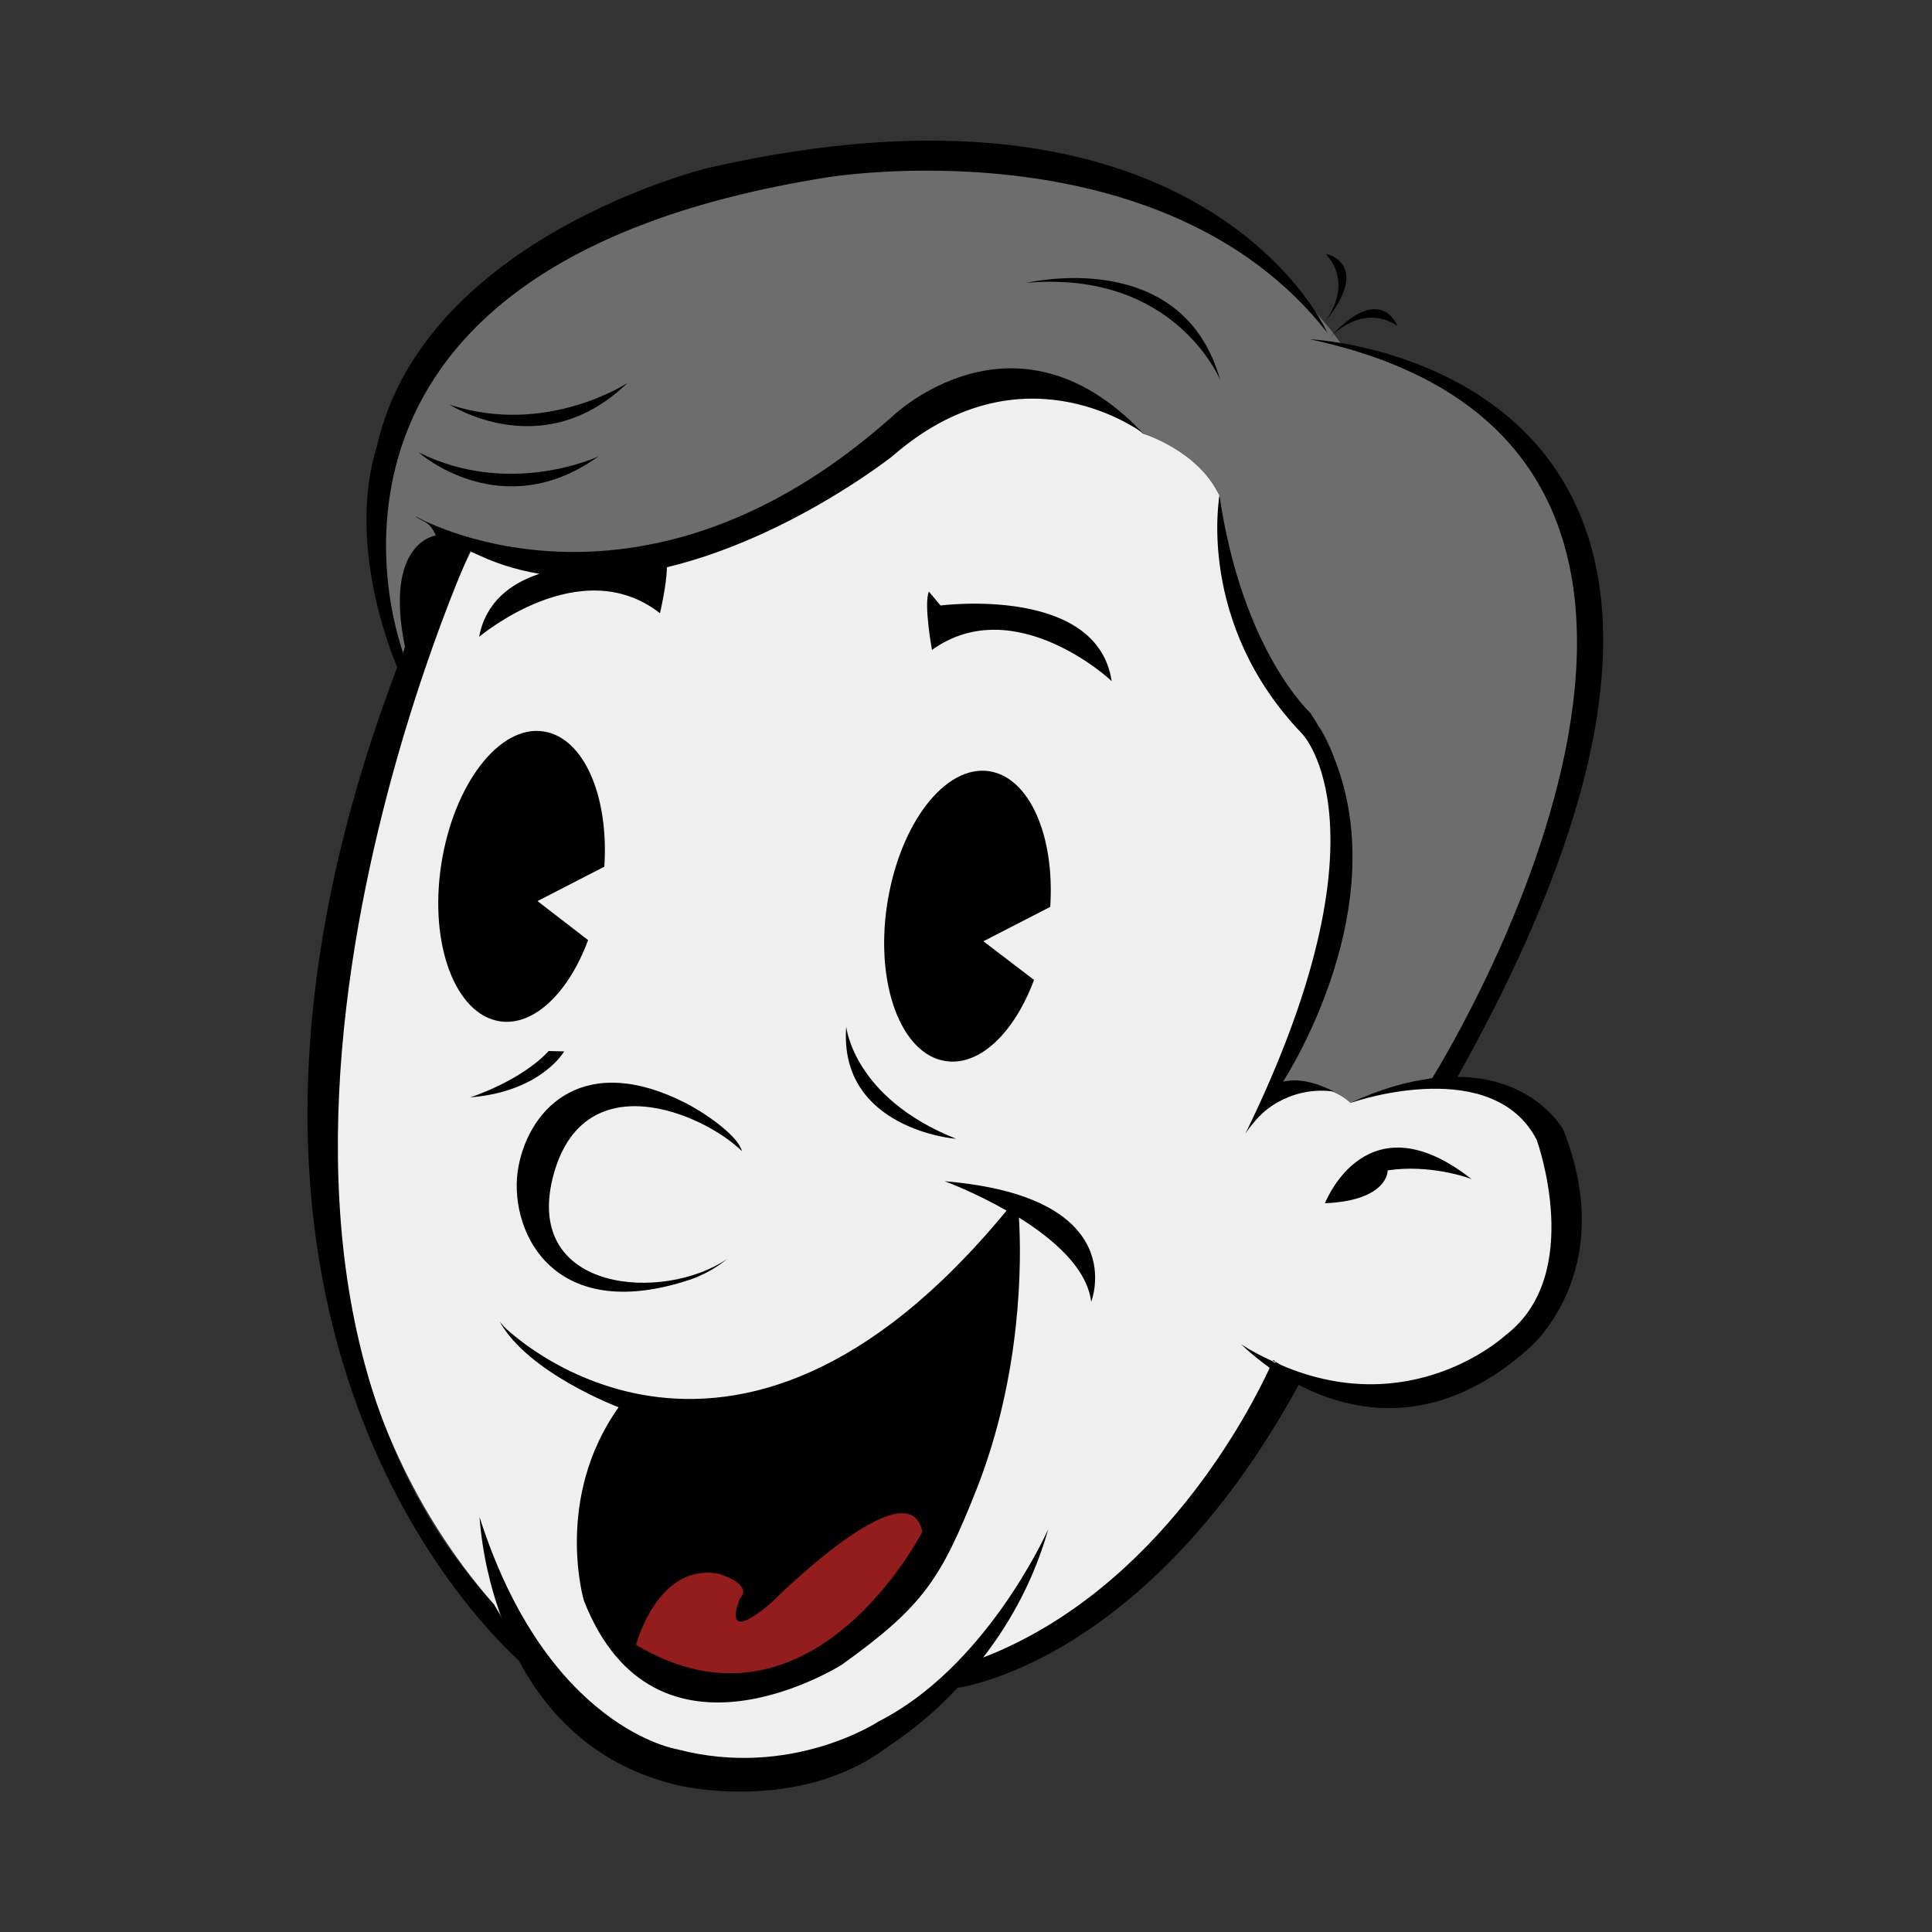 <?xml version="1.0" encoding="utf-8"?>
<!-- Generator: Adobe Illustrator 22.0.1, SVG Export Plug-In . SVG Version: 6.00 Build 0)  -->
<svg version="1.1" id="Layer_1" xmlns="http://www.w3.org/2000/svg" xmlns:xlink="http://www.w3.org/1999/xlink" x="0px" y="0px"
	 viewBox="0 0 500 500" style="enable-background:new 0 0 500 500;" xml:space="preserve">
<rect x="0" y="0" width="500" height="500" fill="#333333" stroke="none"/>
<style type="text/css">
	.st0{fill:#EFEFEF;}
	.st1{fill:#931C1C;}
	.st2{fill:#6D6D6D;}
	.st3{fill:#070300;}
</style>
<path class="st0" d="M121.8,142.8c0,0-84.3,169,6.1,272.5l0,0c0,0,51.3,90.1,126.7,13.6l0,0c0,0,57.3-18.3,75.5-76.5l0,0
	c0,0,48.1,31.6,77.3-28.4l0,0c0,0,6.3-58.9-58-38.7l0,0c0,0-12.3-12.4-27.1,8l0,0c0,0,45.8-66,10.6-113.7c0,0-19.9-26.6-17.3-51.4
	l0,0c-4-8-11.2-13.8-19.9-16l0,0c0,0-29.3-33.4-78.8,11.3C217,123.4,162.8,157,121.8,142.8"/>
<ellipse transform="matrix(0.927 -0.376 0.376 0.927 -139.964 106.01)" class="st1" cx="202" cy="412.1" rx="41.7" ry="17.7"/>
<path class="st2" d="M370.8,278.9l-8.2,2.5l-13.1,4c-1.5-1.4-3.4-2.5-5.3-3.3c-3.9-1.4-8-2.2-12.1-2.2c30.4-63.6,9.5-91.5,9.5-91.5
	c-25.9-20.9-26-60.1-26-60.1c-5.5-11.7-19.9-16.1-19.9-16.1c-20.1-19.8-47.2-8.9-47.2-8.9c-85.9,61.3-126.8,39.4-126.8,39.4
	L104.3,169C78.3,85.5,156,62.3,156,62.3C290.2,0,347.5,89.6,347.5,89.6C474.3,125.7,370.8,278.9,370.8,278.9z"/>
<path class="st2" d="M332.2,280c4.1,0.1,8.2,0.8,12.1,2.2C340.2,281.9,336.2,281.1,332.2,280z M370.8,278.9
	c-2.6,1.1-5.4,1.9-8.2,2.5L370.8,278.9z"/>
<path class="st3" d="M329.6,352l-0.1,0.1c0.1,0.2,0.3,0.3,0.5,0.3L329.6,352z"/>
<path d="M332.2,280c4.1,0.1,8.2,0.8,12.1,2.2C340.2,281.9,336.2,281.1,332.2,280z M370.8,278.9c-2.6,1.1-5.4,1.9-8.2,2.5
	L370.8,278.9z"/>
<path d="M329.6,352l-0.1,0.1c0.1,0.2,0.3,0.3,0.5,0.3L329.6,352z"/>
<path d="M404.6,292.4c14.7,37.4-9.3,56.9-9.3,56.9c-23.7,20.9-45.5,16.2-59.2,9.1c-39.5,72.4-88.3,78.4-88.3,78.4
	c-5.4,5.8-11.5,11-18.1,15.3c-23,17.4-53.9,10-53.9,10c-21.5-4.9-34.1-18.4-41.5-32.3c-15.3-14.2-92.7-95.9-31.5-257.1
	c-1.4-3.3-13.2-32-5.2-57.4v-0.1c12.5-54,85.5-71.7,85.5-71.7c125.6-28.8,158.8,39,160.4,42.6c-42.8-54.7-129.4-40.2-129.4-40.2
	C71.8,68.4,101.6,161.2,104.3,169l0.5-1.6c-5.5-27,7.9-28.8,7.9-28.8h0.1c-1.8-4.1-3.5-3.4-5.3-5c3.5,2,59.5,31.2,123.4-25.8
	c0,0,31.6-30.7,64.8,4.2c-2.2-1.5-32-22.5-64.8,6.1c0,0-26.6,21.1-58.3,28.7c-0.1,4.8-1.8,11.9-1.8,11.9c-20.6-16.1-46.6,6-46.8,6.1
	c1.7-9,8.1-13.8,15.6-16.3c-6.1-1-12.1-2.9-17.9-5.9c-1.5,3.4-80.2,178.6,6.1,272.6l2.2,4c-3.2-8.5-5.2-17.5-5.9-26.6
	c17.5,54.8,51.1,60.1,51.1,60.1c29.6,7.8,52.2-7.2,52.2-7.2c27.4-13.9,43-47.7,43.9-49.8c-3.4,12.1-9.2,23.4-16.9,33.3
	c46-17.9,69.5-64.9,74.2-75c-2.6-1.9-5.1-3.9-7.4-6.1c2.6,1.7,5.3,3.1,8.2,4.4c0.1,0.2,0.3,0.3,0.5,0.3h0.1c35,16,59.7-7.1,59.7-7.1
	c20.6-15.8,8-50.5,8-50.5c-11.2-21.7-46-10.4-48.4-9.5c8-3.7,15.1-5.7,21.3-6.4c5.3-8.6,99.1-163.4-31.6-191.3
	c0,0,141.4,6.5,38.2,190.9C397.2,278.8,404.6,292.4,404.6,292.4z"/>
<path d="M359.1,302.9C359.1,302.9,359.2,302.9,359.1,302.9c0.1,0.1,0.1,7.8-16.2,8.5l0,0l0,0c0.5-1.2,11.2-27.3,38-6.2
	C380.5,304.9,370,301.2,359.1,302.9z"/>
<path d="M332,280c0,0,35.3-53.5,7.1-95.5c0-0.1-17.5-15.8-23.5-56.2c0,0-6.1,33,21.4,61.6c0,0,23.9,24.5-14.7,103.5
	c4.8-7.9,13.8-12.2,22.9-10.9C345.3,282.6,338,278.3,332,280z"/>
<path d="M343.2,65.8c6.4,7.2,1.5,15-0.2,17.4C355.1,68.2,343.2,65.6,343.2,65.8z"/>
<path d="M344.1,87.4c1.6-1.7,9.1-8.6,17.5-3.1C361.5,83.9,357.1,73.1,344.1,87.4z"/>
<path d="M244.5,305.7c0,0,7.6,2.8,16,7.6c-72.3,87.9-130,30.1-130,30.1l-1.2-1.4c7.4,13.4,30.8,22.2,30.8,22.2c-16.8,23.6-9,50-9,50
	c18.5,47.3,66.8,16.6,66.8,16.6c21-15.1,25.6-22,35-45.8c11.5-29.5,11.5-58.3,10.8-69.9c8.8,5.5,17.6,13,18.7,21.8
	C282.4,336.9,293.2,309.8,244.5,305.7z M164.6,425.7c0,0,5.6-21.4,21.4-18.4c0,0,9.1,2.6,5.5,6.4c0,0-5.5,12.7,8.2,1
	c0,0,35.5-35.7,39-18.3C238.8,396.2,210.1,452.8,164.6,425.7z"/>
<path d="M139.1,233.2l17.3-8.9c1.2-18.3-5.3-33.4-15.7-35c-11.4-1.8-23.3,13.6-26.5,34.4s3.7,38.8,15.1,40.6
	c8.9,1.4,17.9-7.5,22.9-21L139.1,233.2z"/>
<path d="M254.5,243.6l17.3-8.9c1.2-18.3-5.3-33.4-15.7-35.1c-11.5-1.8-23.3,13.6-26.5,34.4s3.7,38.9,15.1,40.6
	c8.9,1.4,17.9-7.5,22.9-21L254.5,243.6z"/>
<path d="M241.2,168.2c0,0-2.2-11.9-0.8-15.1l3,3.6c0,0,40.6-5.3,44.3,19.6C287.7,176.1,262.5,152.9,241.2,168.2z"/>
<path d="M143,305c7.5-30.4,39-16.9,49-7.1c-0.8-3.5-8.2-9.1-14.3-12.3c-26.2-13.5-40.5,0.7-43.5,16.2s7.9,41.6,44.6,29.3
	c3.4-1.2,6.6-3,9.4-5.3C171.9,337,135.8,334.6,143,305z"/>
<path d="M219,265.7c0,0,1.8,18.4,28.4,29C247.4,294.8,217,292.2,219,265.7z"/>
<path d="M146,272.1c0,0-5.9,10.4-24.3,11.9c0,0,13.1-4.2,20.3-12L146,272.1z"/>
<path d="M154.9,118.1c0,0-22.8,10.8-46.5-1C108.4,117.2,129.9,136.1,154.9,118.1z"/>
<path d="M162.4,99.1c0,0-21,13.9-46.1,5.6C116.3,104.6,140.3,120.5,162.4,99.1z"/>
<path d="M315.8,98.4c0,0-11.6-28.6-50.2-25.2C265.6,73.3,306,63.3,315.8,98.4z"/>
</svg>
